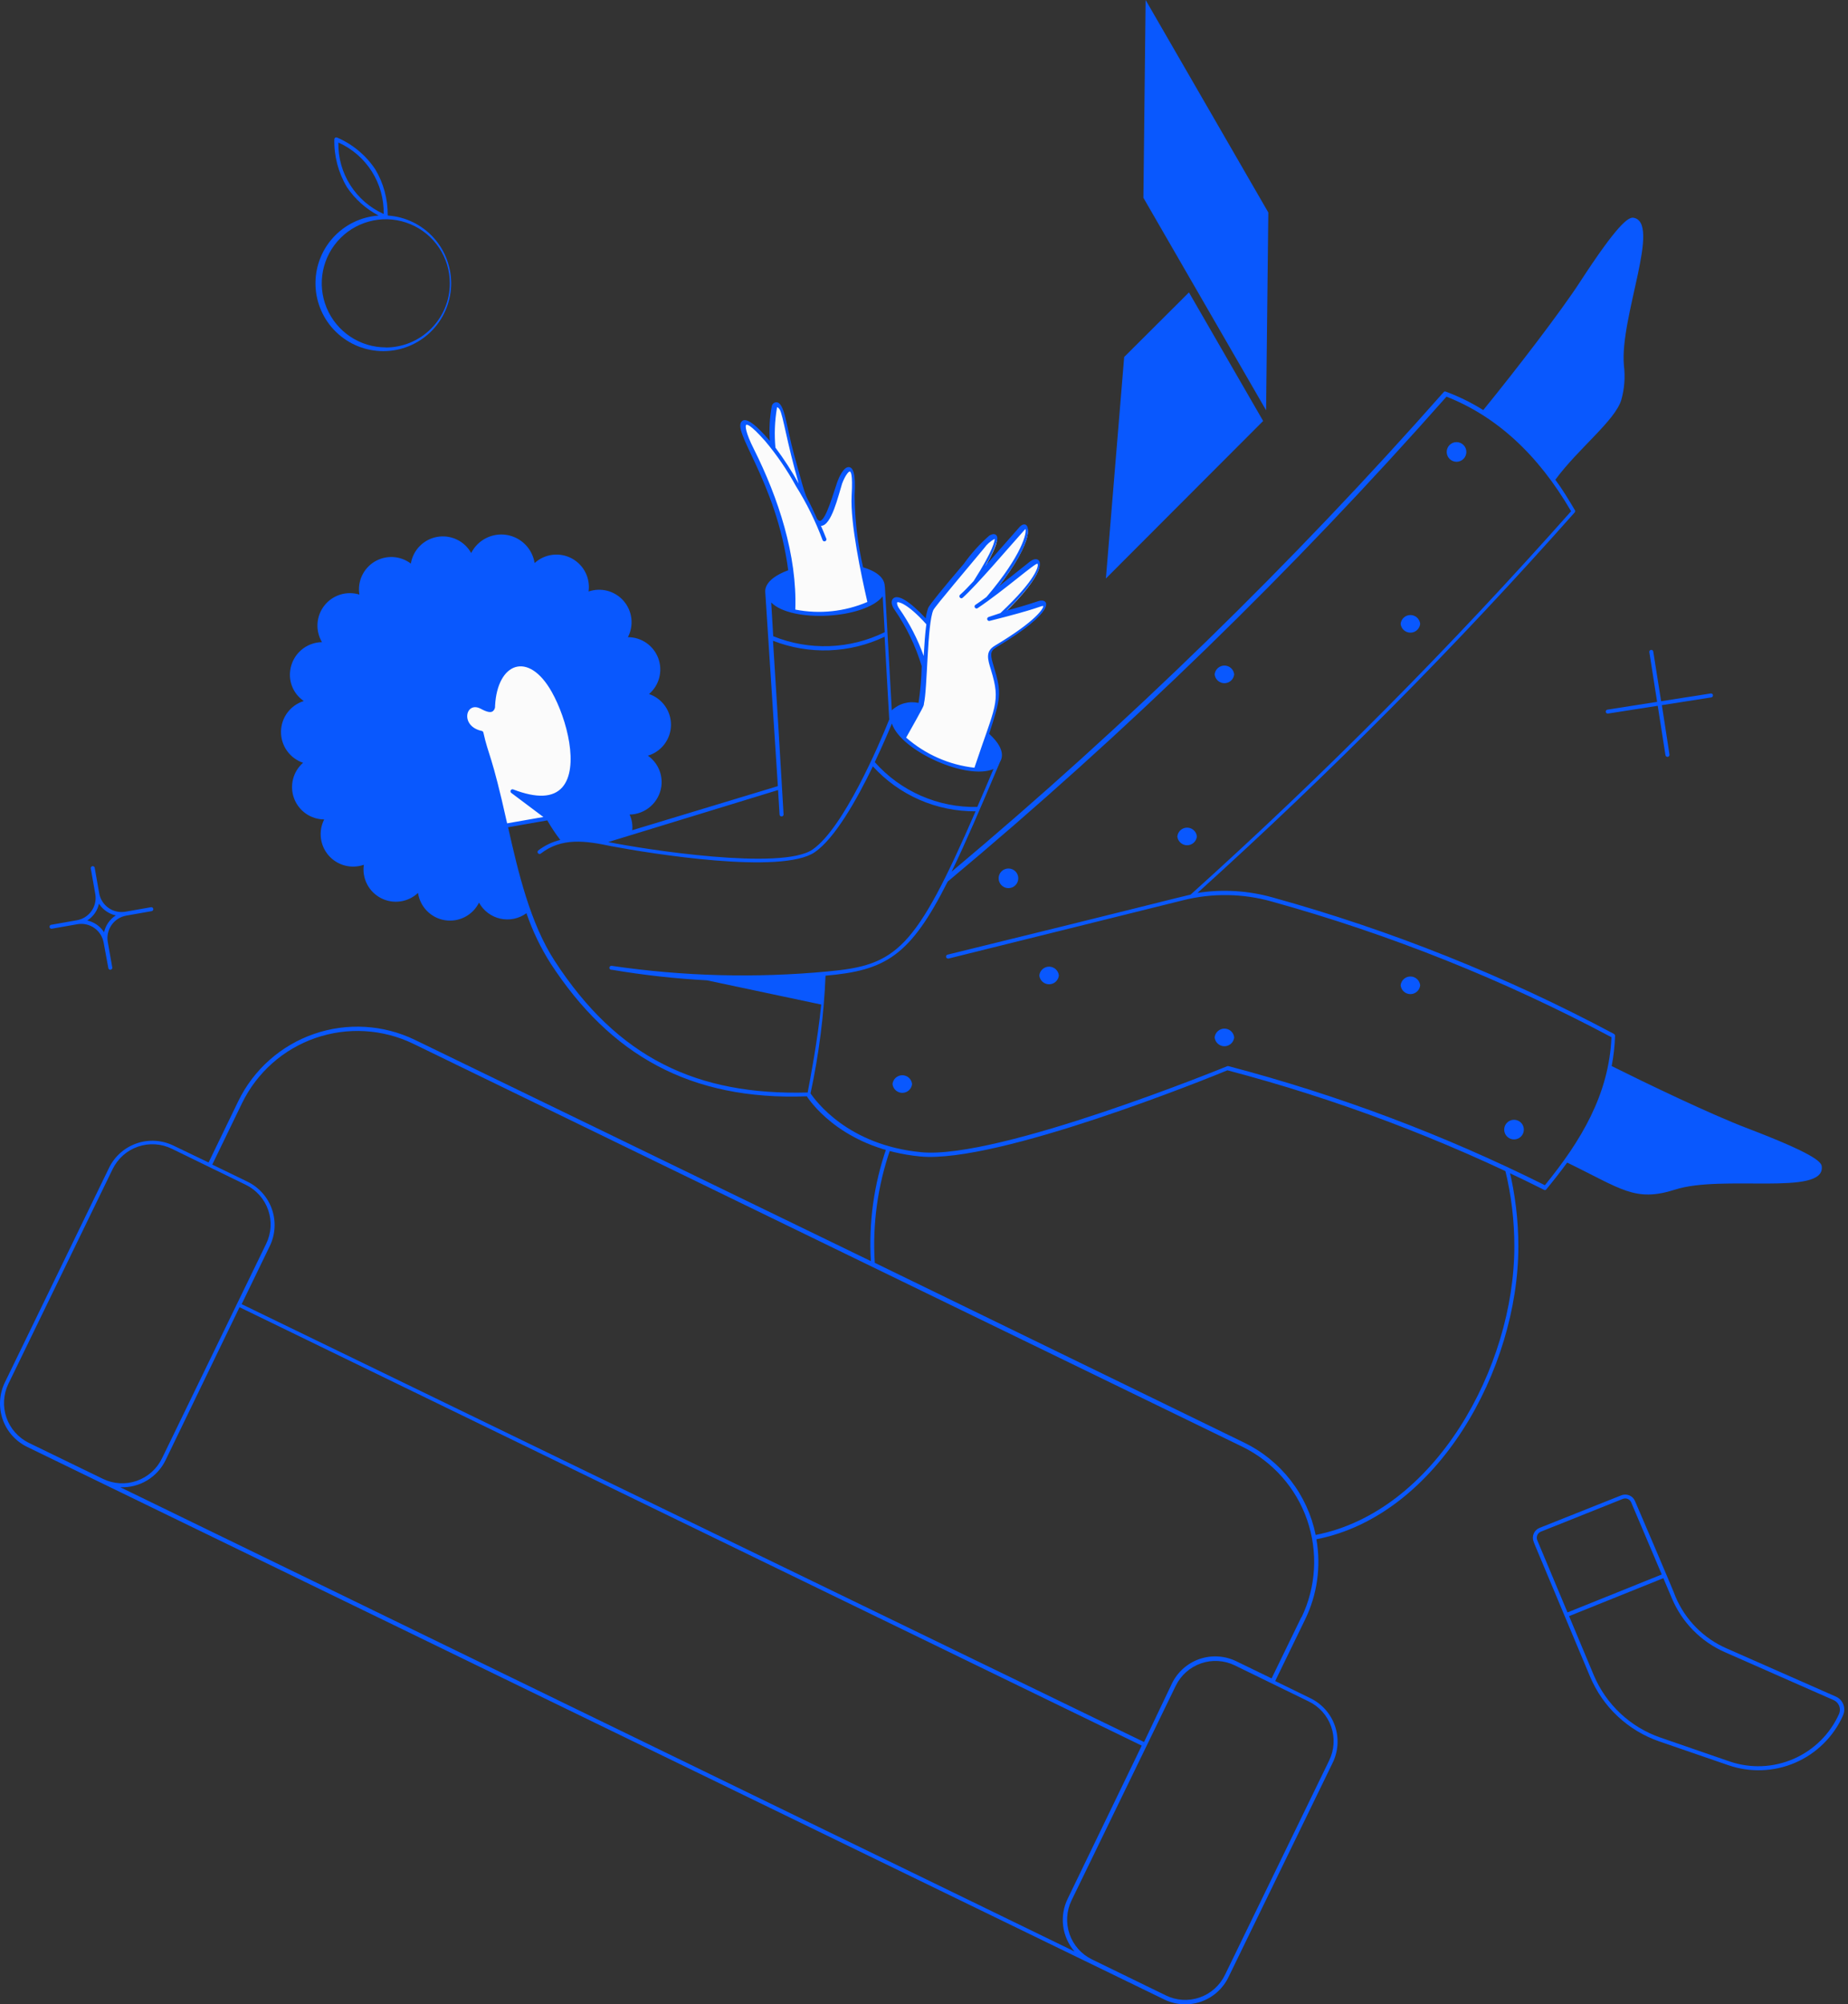 <svg width="297" height="322" viewBox="0 0 297 322" fill="none" xmlns="http://www.w3.org/2000/svg">
<rect x="0" y="0" width="297" height="322" fill="#333333" stroke="none"/>
<path d="M244.021 200.242C244.021 196.048 243.519 191.868 242.527 187.793C242.506 187.71 242.454 187.638 242.381 187.593C242.307 187.549 242.219 187.535 242.136 187.555C242.053 187.575 241.981 187.628 241.936 187.701C241.892 187.774 241.878 187.862 241.898 187.946C242.886 191.97 243.382 196.099 243.376 200.242C243.376 219.706 230.57 242.872 211.446 246.592C210.799 243.398 209.423 240.397 207.426 237.822C205.428 235.247 202.863 233.168 199.931 231.748L140.588 202.875C140.199 196.676 141.054 190.463 143.102 184.6C143.13 184.521 143.126 184.434 143.091 184.358C143.056 184.282 142.993 184.223 142.915 184.192C142.875 184.176 142.832 184.168 142.789 184.168C142.746 184.169 142.703 184.178 142.663 184.196C142.624 184.213 142.588 184.238 142.558 184.27C142.529 184.301 142.506 184.339 142.491 184.379C140.451 190.227 139.591 196.421 139.96 202.603L66.674 167.055C61.609 164.607 55.78 164.266 50.464 166.105C45.148 167.945 40.778 171.817 38.31 176.872L33.521 186.757L27.865 184.039C26.018 183.144 23.891 183.019 21.952 183.691C20.012 184.363 18.419 185.777 17.522 187.623L0.775 222.101C-0.12 223.948 -0.245 226.075 0.427 228.014C1.099 229.953 2.513 231.547 4.359 232.444L187.108 321.22C188.021 321.665 189.012 321.925 190.026 321.986C191.04 322.047 192.056 321.907 193.016 321.574C193.975 321.241 194.859 320.722 195.618 320.046C196.376 319.37 196.993 318.551 197.434 317.636L214.197 283.158C215.087 281.313 215.21 279.191 214.538 277.255C213.866 275.32 212.455 273.729 210.614 272.832L204.941 270.064L209.747 260.179C211.698 256.181 212.334 251.669 211.565 247.288C230.995 243.484 244.021 219.961 244.021 200.242ZM4.631 231.799C2.94 230.971 1.645 229.508 1.031 227.729C0.417 225.949 0.532 223.999 1.353 222.305L18.099 187.827C18.507 186.986 19.077 186.234 19.776 185.613C20.475 184.993 21.29 184.517 22.174 184.213C23.058 183.908 23.993 183.781 24.926 183.839C25.858 183.896 26.771 184.138 27.61 184.549L39.499 190.341C40.337 190.747 41.087 191.314 41.706 192.011C42.325 192.707 42.8 193.519 43.104 194.399C43.409 195.279 43.536 196.211 43.48 197.141C43.424 198.071 43.185 198.98 42.777 199.818L26.031 234.295C25.21 235.988 23.751 237.286 21.974 237.904C20.197 238.522 18.247 238.409 16.554 237.59L4.631 231.799ZM19.339 238.932C20.842 238.994 22.331 238.615 23.622 237.843C24.914 237.07 25.951 235.938 26.608 234.584L38.497 210.008L183.49 280.441L171.601 305.017C170.93 306.383 170.675 307.917 170.868 309.426C171.061 310.936 171.694 312.356 172.688 313.509L19.339 238.932ZM210.325 273.342C211.165 273.746 211.916 274.313 212.537 275.009C213.157 275.704 213.634 276.516 213.94 277.396C214.246 278.277 214.375 279.209 214.321 280.139C214.266 281.07 214.027 281.98 213.62 282.819L196.857 317.296C196.45 318.135 195.883 318.885 195.186 319.503C194.49 320.122 193.678 320.597 192.798 320.902C191.918 321.206 190.986 321.334 190.056 321.278C189.126 321.222 188.217 320.983 187.379 320.574L175.491 314.783C173.801 313.959 172.507 312.499 171.892 310.722C171.278 308.945 171.393 306.997 172.213 305.306L188.959 270.828C189.367 269.989 189.936 269.239 190.634 268.62C191.332 268.001 192.145 267.526 193.027 267.222C193.908 266.917 194.842 266.79 195.773 266.846C196.704 266.902 197.615 267.142 198.453 267.55L210.325 273.342ZM209.17 259.754L204.364 269.639L198.691 266.888C197.778 266.442 196.786 266.18 195.771 266.118C194.757 266.056 193.74 266.194 192.779 266.525C191.819 266.857 190.933 267.374 190.172 268.049C189.412 268.723 188.792 269.54 188.348 270.454L183.864 279.864L38.837 209.516L43.355 200.191C44.251 198.346 44.379 196.221 43.71 194.282C43.041 192.343 41.631 190.748 39.788 189.848L34.115 187.097L38.905 177.212C41.296 172.305 45.535 168.547 50.693 166.761C55.85 164.975 61.505 165.307 66.419 167.684L199.642 232.41C204.533 234.795 208.281 239.019 210.066 244.158C211.852 249.298 211.53 254.936 209.17 259.839V259.754Z" fill="#0958FE"/>
<path d="M160.086 103.892C168.578 98.796 168.884 96.453 167.203 97.098C164.621 97.964 162.753 98.457 161.003 98.898C168.391 91.884 167.474 89.54 166.099 90.661C163.653 92.563 161.003 94.618 158.812 96.283C166.285 87.485 165.708 83.664 164.434 85.09C162.413 87.349 159.237 91.069 156.774 93.684C162.158 85.056 160.171 85.345 158.014 87.96C155.484 91.035 150.1 97.336 149.811 97.981C149.557 98.7 149.392 99.447 149.318 100.206C144.359 94.754 143.204 96.351 144.359 97.964C146.304 100.77 147.795 103.865 148.775 107.136C148.765 109.233 148.566 111.324 148.18 113.386C147.926 113.912 146.822 115.967 145.378 118.481C148.582 121.374 152.631 123.16 156.927 123.576C157.59 121.776 158.184 120.077 158.626 118.6C160.46 113.046 160.867 111.806 159.95 108.528C159.203 106.032 158.49 104.826 160.086 103.892Z" fill="#FBFBFB"/>
<path d="M139.705 96.996C139.705 96.996 136.852 85.413 137.174 79.723C137.531 73.388 135.816 75.511 135.017 77.668C134.219 79.825 132.793 85.888 131.213 83.647C130.585 82.203 130.041 81.15 129.6 80.25C128.217 76.23 127.083 72.129 126.203 67.97C125.472 64.319 124.623 64.896 124.504 65.474C124.131 67.61 124.057 69.788 124.284 71.945C120.122 66.68 117.881 66.408 120.887 72.318C124.827 80.148 128.105 89.438 127.68 98.168C131.714 99.027 135.914 98.618 139.705 96.996Z" fill="#FBFBFB"/>
<path d="M82.367 127.109L88.125 131.389L81.331 132.595C78.953 121.844 78.393 122.014 77.374 117.802C73.297 116.935 74.571 112.129 77.374 113.657C78.732 114.371 79.225 114.286 79.208 113.42C79.599 106.269 84.966 104.027 88.94 111.076C92.914 118.124 95.156 132.051 82.367 127.109Z" fill="#FBFBFB"/>
<path d="M296.214 275.533C296.332 275.261 296.395 274.968 296.4 274.671C296.405 274.375 296.352 274.08 296.243 273.804C296.134 273.528 295.972 273.276 295.766 273.063C295.56 272.849 295.314 272.679 295.042 272.56L277.48 264.816C273.782 263.201 270.846 260.228 269.277 256.51C269.277 256.324 262.33 240.104 262.755 241.123C262.579 240.721 262.254 240.403 261.849 240.235C261.444 240.068 260.989 240.063 260.581 240.223L247.401 245.471C247.195 245.556 247.007 245.682 246.849 245.84C246.691 245.998 246.566 246.186 246.481 246.393C246.396 246.6 246.352 246.821 246.353 247.045C246.353 247.268 246.398 247.489 246.484 247.696C247.401 249.921 243.087 239.662 255.537 269.333C256.553 271.756 258.07 273.937 259.987 275.734C261.904 277.531 264.178 278.903 266.661 279.762L277.718 283.566C281.236 284.797 285.088 284.662 288.511 283.187C291.933 281.711 294.676 279.004 296.197 275.601C296.197 275.601 296.214 275.567 296.214 275.533ZM247.639 246.065L260.819 240.8C261.073 240.7 261.357 240.704 261.609 240.812C261.86 240.92 262.058 241.124 262.161 241.378L267.069 252.944L251.919 259.041L247.062 247.441C247.009 247.313 246.982 247.175 246.983 247.037C246.983 246.898 247.011 246.761 247.065 246.633C247.118 246.505 247.197 246.389 247.295 246.292C247.394 246.195 247.511 246.117 247.639 246.065ZM277.939 282.972L266.865 279.15C264.468 278.325 262.273 277.003 260.423 275.27C258.574 273.537 257.111 271.433 256.131 269.096L252.174 259.636L267.324 253.538L268.682 256.748C270.303 260.614 273.341 263.714 277.174 265.41L294.753 273.155C295.134 273.343 295.431 273.667 295.585 274.063C295.74 274.459 295.739 274.899 295.585 275.295C294.139 278.551 291.523 281.146 288.256 282.568C284.989 283.989 281.307 284.133 277.939 282.972Z" fill="#0958FE"/>
<path d="M146.583 174.155C146.543 174.543 146.36 174.903 146.07 175.164C145.78 175.426 145.403 175.571 145.012 175.571C144.622 175.571 144.245 175.426 143.955 175.164C143.665 174.903 143.482 174.543 143.441 174.155C143.482 173.766 143.665 173.406 143.955 173.145C144.245 172.883 144.622 172.739 145.012 172.739C145.403 172.739 145.78 172.883 146.07 173.145C146.36 173.406 146.543 173.766 146.583 174.155Z" fill="#0958FE"/>
<path d="M170.175 156.712C170.134 157.101 169.951 157.46 169.661 157.722C169.371 157.983 168.994 158.128 168.604 158.128C168.213 158.128 167.836 157.983 167.546 157.722C167.256 157.46 167.073 157.101 167.033 156.712C167.073 156.324 167.256 155.964 167.546 155.702C167.836 155.441 168.213 155.296 168.604 155.296C168.994 155.296 169.371 155.441 169.661 155.702C169.951 155.964 170.134 156.324 170.175 156.712Z" fill="#0958FE"/>
<path d="M198.351 166.665C198.311 167.053 198.128 167.413 197.837 167.674C197.547 167.936 197.171 168.081 196.78 168.081C196.389 168.081 196.013 167.936 195.723 167.674C195.432 167.413 195.249 167.053 195.209 166.665C195.249 166.276 195.432 165.916 195.723 165.655C196.013 165.393 196.389 165.249 196.78 165.249C197.171 165.249 197.547 165.393 197.837 165.655C198.128 165.916 198.311 166.276 198.351 166.665Z" fill="#0958FE"/>
<path d="M228.243 158.292C228.203 158.68 228.02 159.04 227.73 159.301C227.439 159.563 227.063 159.708 226.672 159.708C226.282 159.708 225.905 159.563 225.615 159.301C225.324 159.04 225.142 158.68 225.101 158.292C225.142 157.903 225.324 157.543 225.615 157.282C225.905 157.02 226.282 156.876 226.672 156.876C227.063 156.876 227.439 157.02 227.73 157.282C228.02 157.543 228.203 157.903 228.243 158.292Z" fill="#0958FE"/>
<path d="M244.905 181.475C244.905 181.894 244.738 182.295 244.442 182.592C244.146 182.888 243.744 183.054 243.325 183.054C242.906 183.054 242.504 182.888 242.208 182.592C241.912 182.295 241.746 181.894 241.746 181.475C241.746 181.056 241.912 180.654 242.208 180.358C242.504 180.062 242.906 179.895 243.325 179.895C243.744 179.895 244.146 180.062 244.442 180.358C244.738 180.654 244.905 181.056 244.905 181.475Z" fill="#0958FE"/>
<path d="M163.653 141.104C163.653 141.523 163.486 141.924 163.19 142.221C162.894 142.517 162.492 142.683 162.073 142.683C161.654 142.683 161.253 142.517 160.956 142.221C160.66 141.924 160.494 141.523 160.494 141.104C160.494 140.685 160.66 140.283 160.956 139.987C161.253 139.691 161.654 139.524 162.073 139.524C162.492 139.524 162.894 139.691 163.19 139.987C163.486 140.283 163.653 140.685 163.653 141.104Z" fill="#0958FE"/>
<path d="M192.356 134.378C192.315 134.766 192.133 135.126 191.842 135.388C191.552 135.649 191.175 135.794 190.785 135.794C190.394 135.794 190.018 135.649 189.727 135.388C189.437 135.126 189.254 134.766 189.214 134.378C189.254 133.99 189.437 133.63 189.727 133.368C190.018 133.107 190.394 132.962 190.785 132.962C191.175 132.962 191.552 133.107 191.842 133.368C192.133 133.63 192.315 133.99 192.356 134.378Z" fill="#0958FE"/>
<path d="M198.351 108.341C198.311 108.73 198.128 109.09 197.837 109.351C197.547 109.613 197.171 109.757 196.78 109.757C196.389 109.757 196.013 109.613 195.723 109.351C195.432 109.09 195.249 108.73 195.209 108.341C195.249 107.953 195.432 107.593 195.723 107.332C196.013 107.07 196.389 106.925 196.78 106.925C197.171 106.925 197.547 107.07 197.837 107.332C198.128 107.593 198.311 107.953 198.351 108.341Z" fill="#0958FE"/>
<path d="M228.243 100.223C228.203 100.612 228.02 100.971 227.73 101.233C227.439 101.494 227.063 101.639 226.672 101.639C226.282 101.639 225.905 101.494 225.615 101.233C225.324 100.971 225.142 100.612 225.101 100.223C225.142 99.835 225.324 99.475 225.615 99.213C225.905 98.952 226.282 98.807 226.672 98.807C227.063 98.807 227.439 98.952 227.73 99.213C228.02 99.475 228.203 99.835 228.243 100.223Z" fill="#0958FE"/>
<path d="M235.665 72.607C235.665 73.026 235.499 73.428 235.203 73.724C234.907 74.02 234.505 74.186 234.086 74.186C233.667 74.186 233.265 74.02 232.969 73.724C232.673 73.428 232.506 73.026 232.506 72.607C232.506 72.188 232.673 71.786 232.969 71.49C233.265 71.194 233.667 71.027 234.086 71.027C234.505 71.027 234.907 71.194 235.203 71.49C235.499 71.786 235.665 72.188 235.665 72.607Z" fill="#0958FE"/>
<path d="M274.882 111.416L266.967 112.655L265.71 104.724C265.71 104.677 265.7 104.631 265.681 104.588C265.661 104.545 265.633 104.508 265.597 104.477C265.561 104.447 265.52 104.424 265.475 104.412C265.429 104.399 265.382 104.396 265.336 104.404C265.29 104.411 265.245 104.429 265.207 104.455C265.168 104.481 265.135 104.516 265.111 104.556C265.087 104.596 265.072 104.641 265.067 104.688C265.062 104.734 265.067 104.781 265.082 104.826L266.322 112.757L258.39 113.997C258.343 113.997 258.297 114.007 258.254 114.026C258.212 114.046 258.174 114.075 258.143 114.11C258.113 114.146 258.091 114.188 258.078 114.233C258.065 114.278 258.063 114.325 258.07 114.371C258.078 114.418 258.095 114.462 258.121 114.501C258.148 114.539 258.182 114.572 258.222 114.596C258.262 114.62 258.307 114.636 258.354 114.641C258.4 114.646 258.448 114.641 258.492 114.626L266.423 113.386L267.663 121.317C267.67 121.36 267.685 121.4 267.707 121.437C267.73 121.473 267.759 121.505 267.794 121.531C267.829 121.556 267.868 121.574 267.91 121.584C267.951 121.594 267.995 121.596 268.037 121.589C268.079 121.582 268.12 121.567 268.157 121.545C268.193 121.523 268.225 121.493 268.25 121.458C268.275 121.424 268.294 121.384 268.304 121.343C268.314 121.301 268.315 121.258 268.309 121.215L267.086 113.284L275.017 112.044C275.062 112.038 275.105 112.024 275.143 112.001C275.181 111.978 275.214 111.947 275.24 111.91C275.266 111.874 275.284 111.832 275.293 111.788C275.302 111.745 275.302 111.699 275.292 111.656C275.283 111.612 275.265 111.571 275.238 111.534C275.212 111.498 275.178 111.468 275.14 111.445C275.101 111.423 275.058 111.408 275.014 111.403C274.969 111.398 274.924 111.402 274.882 111.416Z" fill="#0958FE"/>
<path d="M62.309 34.58C62.334 31.979 61.641 29.422 60.305 27.192C58.796 24.937 56.666 23.167 54.173 22.096C54.127 22.078 54.076 22.07 54.026 22.074C53.976 22.078 53.927 22.095 53.884 22.121C53.841 22.147 53.805 22.183 53.779 22.226C53.752 22.269 53.736 22.318 53.732 22.368C53.669 25.072 54.37 27.738 55.753 30.062C57.043 31.987 58.795 33.557 60.848 34.63C58.029 34.826 55.395 36.109 53.503 38.209C51.611 40.309 50.609 43.062 50.707 45.886C50.805 48.711 51.996 51.387 54.029 53.351C56.062 55.314 58.778 56.412 61.604 56.412C64.43 56.412 67.146 55.314 69.179 53.351C71.212 51.387 72.403 48.711 72.501 45.886C72.599 43.062 71.597 40.309 69.705 38.209C67.813 36.109 65.179 34.826 62.36 34.63L62.309 34.58ZM54.377 22.895C56.585 23.881 58.453 25.496 59.749 27.538C61.045 29.58 61.711 31.958 61.663 34.376C59.458 33.39 57.592 31.778 56.297 29.739C55.001 27.701 54.334 25.326 54.377 22.912V22.895ZM62.003 55.81C59.968 55.81 57.977 55.206 56.285 54.075C54.592 52.944 53.273 51.337 52.494 49.456C51.715 47.575 51.511 45.506 51.908 43.509C52.306 41.513 53.286 39.679 54.725 38.239C56.165 36.8 57.999 35.82 59.995 35.423C61.992 35.026 64.061 35.229 65.942 36.008C67.823 36.787 69.43 38.107 70.561 39.799C71.692 41.492 72.296 43.482 72.296 45.517C72.296 48.249 71.212 50.868 69.282 52.801C67.352 54.734 64.734 55.822 62.003 55.827V55.81Z" fill="#0958FE"/>
<path d="M292.783 187.436C292.783 186.621 291.237 185.245 280.894 181.288C274.899 179.012 264.436 173.968 259.018 171.267C259.332 169.66 259.513 168.03 259.562 166.393C259.559 166.335 259.543 166.278 259.513 166.227C259.483 166.177 259.442 166.135 259.392 166.104C241.965 156.807 223.568 149.454 204.534 144.178C200.607 143.071 196.489 142.822 192.458 143.448C213.783 124.202 234.025 103.79 253.091 82.305C253.128 82.249 253.147 82.184 253.147 82.118C253.147 82.052 253.128 81.987 253.091 81.931C252.089 80.233 251.053 78.534 249.966 77.074C253.601 72.097 259.562 67.58 260.564 64.251C261.07 62.463 261.214 60.592 260.989 58.748C260.258 51.003 267.137 35.548 262.432 34.97C261.617 34.97 259.953 36.04 253.94 45.279C250.866 50.018 243.75 59.291 238.383 65.881C236.502 64.7 234.504 63.715 232.421 62.943C232.369 62.908 232.307 62.889 232.243 62.889C232.18 62.889 232.118 62.908 232.065 62.943C207.652 90.581 181.201 116.35 152.936 140.034C155.11 135.567 157.573 129.843 160.664 122.523C160.664 122.353 162.192 120.825 158.965 117.886C160.851 112.146 161.003 111.314 159.747 107.203C159.169 105.284 159.033 104.656 160.086 104.01C170.158 97.998 168.578 96.011 166.88 96.572C164.842 97.251 163.245 97.709 161.785 98.083C169.343 90.712 167.135 88.98 165.572 90.185L160.477 94.228C167.118 85.736 165.283 83.154 163.874 84.649L158.354 90.916C159.136 89.678 159.763 88.349 160.222 86.959C160.511 85.82 159.764 85.549 158.982 86.058C157.451 87.399 156.083 88.916 154.906 90.576C151.509 94.533 149.403 97.166 149.182 97.641C148.989 98.192 148.852 98.761 148.775 99.34C146.21 96.605 144.376 95.468 143.578 96.113C143.153 96.47 143.221 97.217 143.782 97.981C145.696 100.746 147.163 103.795 148.129 107.017C148.085 108.996 147.915 110.97 147.62 112.927C146.861 112.758 146.072 112.777 145.323 112.985C144.574 113.192 143.887 113.581 143.323 114.116L142.219 94.33C142.117 94.16 142.559 92.291 138.703 91.137C137.832 87.348 137.376 83.475 137.345 79.587C137.565 75.766 137.005 75.154 136.512 75.053C135.612 74.866 134.814 76.751 134.576 77.396C133.965 79.095 132.776 83.528 131.791 83.68C131.604 83.68 131.434 83.528 131.315 83.358C128.988 78.076 130.109 82.101 127.613 73.031C126.339 68.361 126.118 64.641 124.759 64.624C124.58 64.634 124.41 64.705 124.277 64.826C124.143 64.947 124.056 65.109 124.029 65.287C123.693 67.118 123.591 68.984 123.723 70.841C122.857 69.822 120.327 66.9 119.324 67.597C117.269 68.989 124.776 77.193 126.679 91.612C122.585 93.141 122.993 95.009 122.993 95.196L125.014 126.294L101.61 133.376C101.696 132.515 101.549 131.647 101.185 130.862C102.428 130.839 103.622 130.376 104.555 129.555C105.489 128.734 106.1 127.608 106.281 126.379C106.416 125.431 106.286 124.464 105.906 123.585C105.525 122.707 104.908 121.951 104.124 121.402C105.18 121.087 106.109 120.445 106.777 119.567C107.444 118.689 107.815 117.622 107.835 116.52C107.856 115.417 107.526 114.337 106.892 113.435C106.259 112.532 105.355 111.855 104.311 111.5C105.116 110.808 105.689 109.886 105.954 108.857C106.219 107.829 106.163 106.745 105.793 105.749C105.423 104.754 104.757 103.896 103.885 103.29C103.012 102.685 101.976 102.361 100.914 102.363C101.394 101.438 101.587 100.391 101.467 99.356C101.346 98.321 100.919 97.345 100.239 96.556C99.558 95.766 98.657 95.198 97.652 94.925C96.646 94.653 95.581 94.688 94.596 95.026C94.743 93.964 94.559 92.882 94.07 91.928C93.58 90.974 92.809 90.195 91.86 89.695C90.911 89.196 89.831 89.001 88.768 89.137C87.704 89.274 86.709 89.734 85.917 90.457C85.741 89.323 85.21 88.274 84.4 87.462C83.59 86.649 82.543 86.114 81.41 85.935C80.277 85.755 79.115 85.94 78.094 86.463C77.073 86.986 76.244 87.819 75.726 88.844C75.199 87.899 74.391 87.142 73.414 86.677C72.437 86.213 71.34 86.063 70.274 86.25C69.209 86.436 68.228 86.95 67.467 87.719C66.706 88.488 66.203 89.475 66.028 90.542C65.201 89.914 64.204 89.548 63.166 89.492C62.128 89.436 61.098 89.693 60.207 90.229C59.317 90.764 58.608 91.555 58.171 92.498C57.734 93.441 57.59 94.493 57.757 95.518C56.751 95.211 55.676 95.214 54.672 95.529C53.669 95.843 52.783 96.454 52.133 97.28C51.483 98.107 51.098 99.111 51.028 100.161C50.959 101.21 51.209 102.256 51.745 103.161C50.501 103.181 49.305 103.643 48.371 104.465C47.438 105.286 46.827 106.414 46.65 107.645C46.506 108.595 46.634 109.566 47.018 110.447C47.403 111.328 48.029 112.081 48.824 112.621C47.772 112.949 46.851 113.601 46.192 114.484C45.534 115.367 45.172 116.436 45.159 117.538C45.146 118.639 45.482 119.716 46.119 120.615C46.756 121.514 47.661 122.188 48.705 122.54C47.912 123.235 47.35 124.155 47.093 125.177C46.835 126.199 46.895 127.276 47.263 128.263C47.632 129.251 48.292 130.103 49.156 130.707C50.02 131.311 51.047 131.637 52.102 131.644C51.629 132.571 51.446 133.619 51.574 134.652C51.703 135.685 52.138 136.656 52.823 137.44C53.508 138.223 54.412 138.784 55.419 139.05C56.425 139.315 57.488 139.274 58.471 138.93C58.317 139.997 58.499 141.086 58.993 142.045C59.486 143.005 60.265 143.787 61.222 144.283C62.18 144.779 63.268 144.966 64.336 144.816C65.404 144.666 66.399 144.188 67.183 143.448C67.342 144.544 67.848 145.562 68.626 146.351C69.404 147.14 70.414 147.66 71.508 147.834C72.603 148.009 73.724 147.829 74.709 147.321C75.694 146.813 76.491 146.003 76.983 145.01C77.338 145.659 77.828 146.224 78.419 146.668C79.01 147.112 79.69 147.425 80.412 147.586C81.133 147.747 81.881 147.752 82.605 147.6C83.329 147.449 84.012 147.145 84.609 146.708C85.576 149.527 86.87 152.224 88.464 154.742C98.06 169.484 110.917 176.821 129.668 176.125C130.636 177.602 135.935 184.617 147.892 185.789C160.324 186.978 194.734 173 197.264 171.947C214.825 176.568 231.86 182.994 248.098 191.122C248.15 191.166 248.216 191.19 248.285 191.19C248.353 191.19 248.419 191.166 248.471 191.122C249.609 189.746 250.747 188.302 251.868 186.774C260.632 191.02 262.755 193.16 269.192 191.122C276.75 188.659 293.258 192.192 292.783 187.436ZM144.512 97.76C144.155 97.251 144.121 96.843 144.206 96.758C144.291 96.673 145.701 96.758 148.877 100.291C148.673 101.752 148.554 103.586 148.452 105.386C147.488 102.678 146.163 100.113 144.512 97.76ZM148.486 113.046C149.064 110.651 148.996 100.274 149.998 98.015C150.252 97.438 156.01 90.678 158.167 88.062C158.61 87.439 159.191 86.927 159.865 86.568C159.865 86.84 159.73 88.266 156.469 93.362C155.636 94.262 154.872 95.06 154.295 95.552C153.989 95.841 154.414 96.317 154.719 96.028C157.046 93.939 161.921 88.181 164.621 85.175C164.723 85.056 164.791 85.005 164.791 84.971C165.08 85.464 164.332 89.099 158.541 95.909C157.912 96.385 157.301 96.809 156.723 97.2C156.669 97.253 156.634 97.323 156.626 97.399C156.618 97.474 156.637 97.55 156.68 97.613C156.723 97.676 156.786 97.722 156.859 97.743C156.933 97.763 157.011 97.758 157.08 97.726C161.36 94.873 166.523 90.27 166.744 90.576C166.965 90.882 166.591 93.039 160.783 98.491L158.897 99.119C158.814 99.139 158.742 99.192 158.698 99.265C158.653 99.338 158.639 99.426 158.66 99.51C158.68 99.593 158.732 99.665 158.806 99.71C158.879 99.754 158.967 99.768 159.05 99.748C167.05 97.743 167.237 97.319 167.661 97.353C167.763 97.641 166.659 99.68 159.899 103.722C158.354 104.639 158.711 105.828 159.271 107.645C160.867 112.859 159.95 113.301 156.604 123.338C152.539 122.884 148.71 121.194 145.633 118.498C148.537 113.335 148.401 113.505 148.486 113.131V113.046ZM159.713 123.44C158.778 125.665 157.895 127.72 157.063 129.639C153.959 129.705 150.878 129.095 148.034 127.851C145.189 126.608 142.648 124.761 140.589 122.438C141.76 119.959 142.729 117.717 143.34 116.239C144.801 120.672 155.484 125.427 159.713 123.525V123.44ZM124.861 65.576C124.861 65.236 125.15 65.576 125.32 65.796C125.88 66.849 126.441 71.01 128.36 77.685C127.243 75.68 125.995 73.751 124.623 71.911C124.429 69.797 124.509 67.668 124.861 65.576ZM121.176 72.182C119.749 69.363 119.783 68.395 119.902 68.276C120.021 68.157 120.513 68.089 122.959 70.841C124.848 73.088 126.509 75.517 127.918 78.093C129.643 80.844 131.082 83.763 132.215 86.806C132.253 86.874 132.315 86.927 132.389 86.953C132.463 86.979 132.544 86.978 132.617 86.948C132.69 86.919 132.75 86.865 132.785 86.794C132.821 86.724 132.83 86.644 132.81 86.568C132.504 85.787 132.215 85.107 131.944 84.479C133.642 84.479 134.729 79.604 135.34 77.685C135.816 76.411 136.376 75.749 136.546 75.749C136.716 75.749 137.073 76.004 136.869 79.621C136.631 84.071 138.415 92.427 139.4 96.707C135.748 98.267 131.713 98.693 127.816 97.93C128.122 89.2 125.099 80.029 121.176 72.182ZM123.944 96.792C127.222 100.104 138.975 99.442 141.862 95.807L142.185 101.565C139.412 102.929 136.383 103.691 133.295 103.803C130.207 103.914 127.13 103.371 124.267 102.21L123.944 96.792ZM125.048 126.922L125.286 130.845C125.286 130.931 125.32 131.013 125.38 131.074C125.441 131.134 125.523 131.168 125.609 131.168C125.694 131.168 125.776 131.134 125.837 131.074C125.897 131.013 125.931 130.931 125.931 130.845C125.337 120.655 124.912 113.59 124.233 102.94C127.108 104.065 130.182 104.588 133.267 104.477C136.352 104.366 139.382 103.623 142.168 102.295L142.915 115.577C141.285 119.67 135.527 133.087 130.585 136.484C125.643 139.881 103.733 136.484 97.755 135.278L125.048 126.922ZM77.68 117.666C77.664 117.606 77.632 117.552 77.587 117.509C77.542 117.467 77.486 117.439 77.425 117.428C73.875 116.664 74.826 112.57 77.255 113.861C78.24 114.388 78.8 114.507 79.174 114.286C79.314 114.18 79.423 114.04 79.492 113.879C79.56 113.718 79.585 113.542 79.565 113.369C79.938 106.439 84.932 104.486 88.685 111.178C91.148 115.56 93.118 123.321 90.384 126.463C88.906 128.162 86.257 128.281 82.469 126.82C82.399 126.796 82.322 126.797 82.253 126.822C82.183 126.848 82.124 126.897 82.086 126.96C82.048 127.024 82.034 127.099 82.045 127.173C82.055 127.246 82.091 127.314 82.146 127.364L87.326 131.253L81.501 132.272C78.97 120.893 78.563 121.623 77.68 117.666ZM89.144 154.368C85.203 148.305 83.284 140.119 81.654 132.9L87.955 131.796C88.581 132.889 89.279 133.938 90.044 134.938C88.754 135.249 87.545 135.828 86.494 136.637C86.436 136.692 86.4 136.766 86.394 136.846C86.388 136.925 86.411 137.005 86.46 137.068C86.508 137.131 86.579 137.174 86.657 137.189C86.736 137.203 86.817 137.188 86.885 137.146C90.282 134.514 94.052 135.057 98.23 135.941C104.531 137.129 125.643 140.543 130.942 136.909C134.169 134.701 137.735 128.417 140.283 123.118C142.372 125.414 144.923 127.243 147.767 128.487C150.612 129.731 153.687 130.361 156.791 130.336C147.076 152.687 144.07 155.065 133.014 156.067C121.459 157.155 109.815 156.853 98.332 155.167C98.285 155.155 98.236 155.155 98.188 155.166C98.141 155.176 98.096 155.198 98.058 155.228C98.02 155.258 97.989 155.297 97.968 155.34C97.947 155.384 97.936 155.432 97.936 155.481C97.936 155.529 97.947 155.577 97.968 155.621C97.989 155.665 98.02 155.703 98.058 155.734C98.096 155.764 98.141 155.785 98.188 155.796C98.236 155.806 98.285 155.806 98.332 155.795C103.391 156.652 108.494 157.219 113.618 157.493L131.978 161.383C131.451 166.953 130.075 174.087 129.804 175.513C112.004 176.006 99.283 169.96 89.144 154.368ZM248.285 190.408C232.041 182.307 215.007 175.899 197.451 171.284C197.384 171.268 197.314 171.268 197.247 171.284C196.874 171.437 160.528 186.281 148.078 185.109C136.19 183.971 131.094 176.821 130.262 175.666C131.607 169.44 132.414 163.11 132.674 156.746C142.304 155.914 146.261 153.621 152.308 141.63C180.962 117.727 207.76 91.684 232.472 63.724C240.421 66.849 247.164 72.947 252.497 82.135C233.284 103.791 212.871 124.351 191.354 143.719C190.335 143.923 181.639 146.182 152.291 153.366C152.207 153.386 152.135 153.439 152.091 153.512C152.046 153.586 152.032 153.674 152.053 153.757C152.073 153.84 152.126 153.912 152.199 153.957C152.272 154.001 152.36 154.015 152.443 153.995L190.182 144.619C194.864 143.452 199.771 143.528 204.415 144.84C223.344 150.095 241.642 157.402 258.984 166.631C258.594 175.836 254.076 183.309 248.285 190.408Z" fill="#0958FE"/>
<path d="M24.299 145.74L20.154 146.471C19.204 146.634 18.229 146.415 17.439 145.861C16.651 145.307 16.112 144.464 15.942 143.515L15.212 139.371C15.187 139.297 15.137 139.235 15.069 139.195C15.002 139.156 14.923 139.142 14.846 139.156C14.769 139.171 14.7 139.213 14.652 139.274C14.604 139.335 14.58 139.412 14.584 139.49L15.314 143.634C15.397 144.107 15.385 144.592 15.279 145.061C15.173 145.529 14.976 145.972 14.698 146.364C14.42 146.755 14.067 147.088 13.66 147.343C13.252 147.597 12.799 147.768 12.325 147.846L8.181 148.577C8.107 148.601 8.044 148.652 8.004 148.719C7.965 148.787 7.951 148.866 7.966 148.943C7.98 149.02 8.022 149.088 8.083 149.137C8.145 149.185 8.222 149.209 8.3 149.205L12.444 148.475C13.394 148.312 14.37 148.531 15.159 149.085C15.948 149.638 16.486 150.481 16.656 151.43L17.42 155.574C17.445 155.648 17.495 155.711 17.563 155.75C17.63 155.79 17.709 155.804 17.786 155.789C17.863 155.775 17.932 155.733 17.98 155.671C18.028 155.61 18.052 155.533 18.048 155.455L17.318 151.311C17.16 150.362 17.381 149.388 17.933 148.6C18.486 147.812 19.327 147.273 20.273 147.099L24.417 146.369C24.491 146.344 24.554 146.293 24.594 146.226C24.633 146.159 24.647 146.079 24.633 146.003C24.618 145.926 24.576 145.857 24.515 145.809C24.453 145.761 24.377 145.736 24.299 145.74ZM16.724 149.766C16.108 148.805 15.137 148.127 14.023 147.88C14.501 147.578 14.914 147.183 15.237 146.72C15.561 146.256 15.789 145.733 15.908 145.18C16.524 146.141 17.495 146.819 18.609 147.065C17.648 147.681 16.97 148.652 16.724 149.766Z" fill="#0958FE"/>
<path d="M184.118 0L183.762 31.777L203.48 65.915L203.837 34.138L184.118 0Z" fill="#0958FE"/>
<path d="M180.671 57.355L177.732 92.937L203.005 67.631L191.082 46.978L180.671 57.355Z" fill="#0958FE"/>
</svg>
